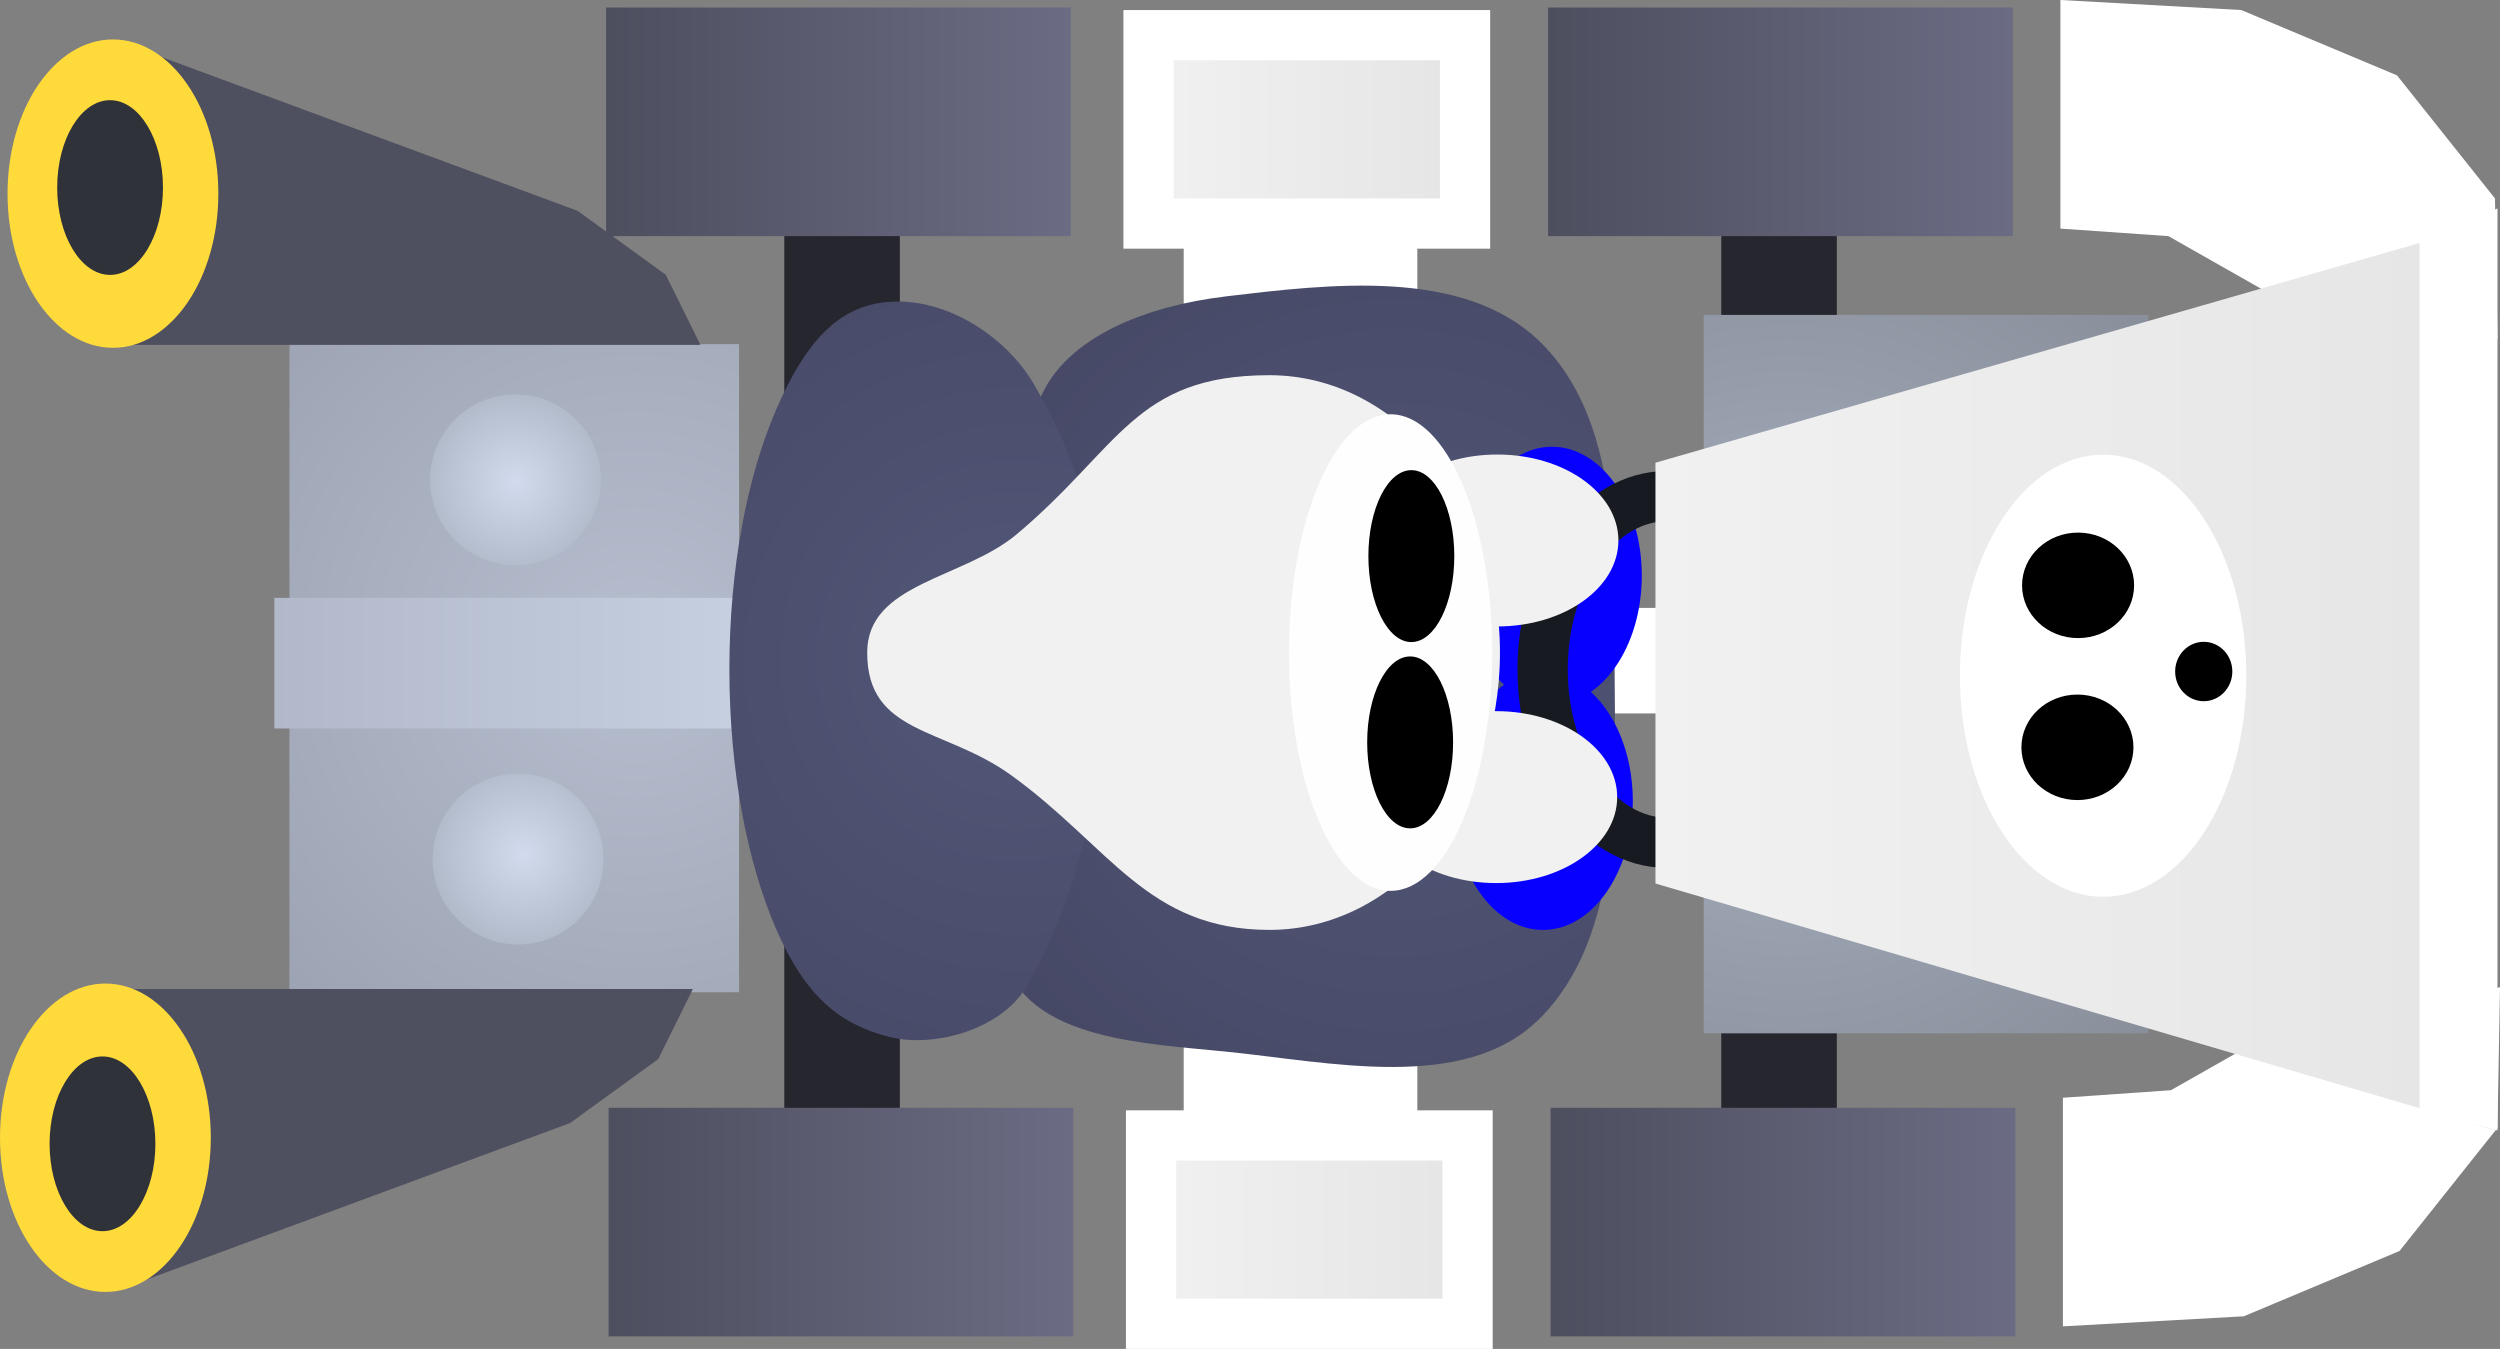 <svg version="1.1" xmlns="http://www.w3.org/2000/svg" xmlns:xlink="http://www.w3.org/1999/xlink" width="49.761" height="26.85" viewBox="0,0,49.761,26.85"><rect x="0" y="0" width="49.761" height="26.85" fill="#808080" stroke="none"/><defs><radialGradient cx="223.25" cy="179.799" r="11.126" gradientUnits="userSpaceOnUse" id="color-1"><stop offset="0" stop-color="#b6becf"/><stop offset="1" stop-color="#999fae"/></radialGradient><linearGradient x1="216.05" y1="178.7" x2="225.55" y2="178.7" gradientUnits="userSpaceOnUse" id="color-2"><stop offset="0" stop-color="#b1b8c9"/><stop offset="1" stop-color="#c6d0e1"/></linearGradient><radialGradient cx="238.362" cy="180.34" r="11.754" gradientUnits="userSpaceOnUse" id="color-3"><stop offset="0" stop-color="#535879"/><stop offset="1" stop-color="#434561"/></radialGradient><radialGradient cx="230.838" cy="179.952" r="11.614" gradientUnits="userSpaceOnUse" id="color-4"><stop offset="0" stop-color="#535879"/><stop offset="1" stop-color="#434561"/></radialGradient><radialGradient cx="246.199" cy="180.281" r="12.159" gradientUnits="userSpaceOnUse" id="color-5"><stop offset="0" stop-color="#a9b1c0"/><stop offset="1" stop-color="#828893"/></radialGradient><linearGradient x1="243.54" y1="180.252" x2="260.264" y2="180.252" gradientUnits="userSpaceOnUse" id="color-6"><stop offset="0" stop-color="#f1f1f1"/><stop offset="1" stop-color="#e5e5e5"/></linearGradient><linearGradient x1="222.703" y1="188.85" x2="231.953" y2="188.85" gradientUnits="userSpaceOnUse" id="color-7"><stop offset="0" stop-color="#4d4e5e"/><stop offset="1" stop-color="#6b6c84"/></linearGradient><linearGradient x1="241.453" y1="188.85" x2="250.703" y2="188.85" gradientUnits="userSpaceOnUse" id="color-8"><stop offset="0" stop-color="#4d4e5e"/><stop offset="1" stop-color="#6b6c84"/></linearGradient><linearGradient x1="233.5" y1="191.275" x2="239.8" y2="191.275" gradientUnits="userSpaceOnUse" id="color-9"><stop offset="0" stop-color="#f1f1f1"/><stop offset="1" stop-color="#e5e5e5"/></linearGradient><linearGradient x1="222.653" y1="166.95" x2="231.903" y2="166.95" gradientUnits="userSpaceOnUse" id="color-10"><stop offset="0" stop-color="#4d4e5e"/><stop offset="1" stop-color="#6b6c84"/></linearGradient><linearGradient x1="241.403" y1="166.95" x2="250.653" y2="166.95" gradientUnits="userSpaceOnUse" id="color-11"><stop offset="0" stop-color="#4d4e5e"/><stop offset="1" stop-color="#6b6c84"/></linearGradient><linearGradient x1="233.45" y1="169.375" x2="239.75" y2="169.375" gradientUnits="userSpaceOnUse" id="color-12"><stop offset="0" stop-color="#f1f1f1"/><stop offset="1" stop-color="#e5e5e5"/></linearGradient><radialGradient cx="221" cy="183.8" r="2.34" gradientUnits="userSpaceOnUse" id="color-13"><stop offset="0" stop-color="#d1dbed"/><stop offset="1" stop-color="#a9b1c0"/></radialGradient><radialGradient cx="220.85" cy="176.4" r="2.275" gradientUnits="userSpaceOnUse" id="color-14"><stop offset="0" stop-color="#d1dbed"/><stop offset="1" stop-color="#a9b1c0"/></radialGradient></defs><g transform="translate(-210.589,-166.8)"><g data-paper-data="{&quot;isPaintingLayer&quot;:true}" fill-rule="nonzero" stroke-linejoin="miter" stroke-miterlimit="10" stroke-dasharray="" stroke-dashoffset="0" style="mix-blend-mode: normal"><path d="M223.55,178.9h25v2.1h-25z" fill="#ffffff" stroke="none" stroke-width="0.884" stroke-linecap="butt"/><path d="M234.15,171h4.65v18.6h-4.65z" fill="#ffffff" stroke="none" stroke-width="1" stroke-linecap="butt"/><path d="M244.85,170.75h2.3v18.75h-2.3z" fill="#25262e" stroke="none" stroke-width="1" stroke-linecap="butt"/><path d="M226.2,170.75h2.3v18.75h-2.3z" fill="#25262e" stroke="none" stroke-width="1" stroke-linecap="butt"/><path d="M251.6,166.8l3.6,0.2l3.1,1.3l1.95,2.45l0.05,2.8l-4.7,-1l-1.85,-1.05l-2.15,-0.15z" fill="#ffffff" stroke="none" stroke-width="1" stroke-linecap="round"/><path d="M251.65,188.65l2.15,-0.15l1.85,-1.05l4.7,-1l-0.05,2.8l-1.95,2.45l-3.1,1.3l-3.6,0.2z" data-paper-data="{&quot;origPos&quot;:null}" fill="#ffffff" stroke="none" stroke-width="1" stroke-linecap="round"/><path d="M216.35,173.65h8.95v12.9h-8.95z" fill="url(#color-1)" stroke="none" stroke-width="1" stroke-linecap="butt"/><path d="M216.05,178.7h9.5v2.6h-9.5z" fill="url(#color-2)" stroke="none" stroke-width="1" stroke-linecap="butt"/><g stroke="none" stroke-width="1.59" stroke-linecap="round"><path d="M234.973,172.701c2.083,-0.248 4.723,-0.571 6.242,0.875c1.616,1.546 1.52,4.256 1.511,6.441c0.009,2.43 0.186,5.41 -1.511,7.077c-1.493,1.461 -4.163,0.843 -6.242,0.636c-1.589,-0.159 -3.758,-0.242 -4.333,-1.67c-0.817,-1.84 0.975,-3.896 1.113,-5.884c0.126,-1.803 -1.234,-3.745 -0.477,-5.407c0.522,-1.306 2.23,-1.892 3.697,-2.067z" fill="url(#color-3)"/><path d="M228.288,172.808c1.18,-0.089 2.414,0.748 2.942,1.749c1.019,1.722 1.42,3.828 1.352,5.805c-0.073,2.107 -0.525,4.327 -1.59,6.123c-0.52,0.817 -1.827,1.177 -2.704,0.954c-1.002,-0.256 -1.673,-0.819 -2.249,-2.144c-0.576,-1.325 -0.932,-3.154 -0.932,-5.172c0,-2.018 0.356,-3.847 0.932,-5.172c0.576,-1.325 1.217,-2.066 2.249,-2.144z" fill="url(#color-4)"/></g><path d="M243.089,182.744c0,1.417 -0.801,2.566 -1.788,2.566c-0.988,0 -1.788,-1.149 -1.788,-2.566c0,-1.417 0.801,-2.566 1.788,-2.566c0.988,0 1.788,1.149 1.788,2.566z" data-paper-data="{&quot;origPos&quot;:null}" fill="#0800ff" stroke="none" stroke-width="0" stroke-linecap="butt"/><path d="M243.268,178.258c0,1.417 -0.801,2.566 -1.788,2.566c-0.988,0 -1.788,-1.149 -1.788,-2.566c0,-1.417 0.801,-2.566 1.788,-2.566c0.988,0 1.788,1.149 1.788,2.566z" data-paper-data="{&quot;origPos&quot;:null}" fill="#0800ff" stroke="none" stroke-width="0" stroke-linecap="butt"/><path d="M244.5,173.068h8.85v14.3h-8.85z" fill="url(#color-5)" stroke="none" stroke-width="1.147" stroke-linecap="butt"/><path d="M243.769,176.675c0.683,0 1.302,0.387 1.75,1.011c0.448,0.625 0.725,1.487 0.725,2.439c0,0.952 -0.277,1.814 -0.725,2.439c-0.448,0.624 -1.067,1.011 -1.75,1.011c-0.683,0 -1.302,-0.387 -1.75,-1.011c-0.448,-0.625 -0.725,-1.487 -0.725,-2.439c0,-0.952 0.277,-1.814 0.725,-2.439c0.448,-0.624 1.067,-1.011 1.75,-1.011z" data-paper-data="{&quot;origPos&quot;:null}" fill="none" stroke="#181a22" stroke-width="1" stroke-linecap="butt"/><path d="M243.54,176.01l16.724,-4.809v18.102l-16.724,-4.917z" data-paper-data="{&quot;origPos&quot;:null}" fill="url(#color-6)" stroke="none" stroke-width="0.54" stroke-linecap="butt"/><path d="M252.45,175.85c0.786,0 1.499,0.493 2.015,1.29c0.516,0.796 0.835,1.896 0.835,3.11c0,1.214 -0.319,2.314 -0.835,3.11c-0.516,0.797 -1.229,1.29 -2.015,1.29c-0.786,0 -1.499,-0.493 -2.015,-1.29c-0.516,-0.796 -0.835,-1.896 -0.835,-3.11c0,-1.214 0.319,-2.314 0.835,-3.11c0.516,-0.797 1.229,-1.29 2.015,-1.29z" data-paper-data="{&quot;origPos&quot;:null}" fill="#ffffff" stroke="none" stroke-width="1" stroke-linecap="butt"/><g data-paper-data="{&quot;origPos&quot;:null}"><path d="M222.703,188.85h9.25v4.55h-9.25z" fill="url(#color-7)" stroke="none" stroke-width="1.062" stroke-linecap="butt"/><path d="M241.453,188.85h9.25v4.55h-9.25z" fill="url(#color-8)" stroke="none" stroke-width="1.062" stroke-linecap="butt"/><path d="M233.5,189.4h6.3v3.75h-6.3z" fill="url(#color-9)" stroke="#ffffff" stroke-width="1" stroke-linecap="round"/></g><g data-paper-data="{&quot;origPos&quot;:null}"><path d="M222.653,166.95h9.25v4.55h-9.25z" fill="url(#color-10)" stroke="none" stroke-width="1.062" stroke-linecap="butt"/><path d="M241.403,166.95h9.25v4.55h-9.25z" fill="url(#color-11)" stroke="none" stroke-width="1.062" stroke-linecap="butt"/><path d="M233.45,167.5h6.3v3.75h-6.3z" fill="url(#color-12)" stroke="#ffffff" stroke-width="1" stroke-linecap="round"/></g><g stroke="none"><path d="M213.069,167.664l9.018,3.333l1.754,1.273l0.689,1.394h-11.461z" fill="#4e4f5f" stroke-width="1.232" stroke-linecap="round"/><path d="M211.353,172.823c-0.381,-0.555 -0.614,-1.322 -0.614,-2.169c0,-0.847 0.234,-1.614 0.614,-2.169c0.381,-0.556 0.905,-0.9 1.484,-0.9c0.578,0 1.103,0.343 1.484,0.9c0.381,0.555 0.614,1.322 0.614,2.169c0,0.847 -0.234,1.614 -0.614,2.169c-0.381,0.556 -0.905,0.9 -1.484,0.9c-0.579,0 -1.103,-0.343 -1.484,-0.9z" fill="#ffda3b" stroke-width="2.387" stroke-linecap="butt"/><path d="M212.036,171.762c-0.19,-0.314 -0.309,-0.749 -0.309,-1.229c0,-0.48 0.118,-0.915 0.309,-1.229c0.19,-0.315 0.453,-0.51 0.744,-0.51c0.291,0 0.553,0.195 0.744,0.51c0.19,0.314 0.309,0.749 0.309,1.229c0,0.48 -0.118,0.915 -0.309,1.229c-0.19,0.315 -0.453,0.51 -0.744,0.51c-0.291,0 -0.553,-0.195 -0.744,-0.51z" fill="#30323a" stroke-width="1.197" stroke-linecap="butt"/></g><g stroke="none"><path d="M212.919,186.486h11.461l-0.689,1.394l-1.754,1.273l-9.018,3.333z" fill="#4e4f5f" stroke-width="1.232" stroke-linecap="round"/><path d="M212.687,186.377c0.578,0 1.103,0.343 1.484,0.9c0.381,0.555 0.614,1.322 0.614,2.169c0,0.847 -0.234,1.614 -0.614,2.169c-0.381,0.556 -0.905,0.9 -1.484,0.9c-0.579,0 -1.103,-0.343 -1.484,-0.9c-0.381,-0.555 -0.614,-1.322 -0.614,-2.169c0,-0.847 0.234,-1.614 0.614,-2.169c0.381,-0.556 0.905,-0.9 1.484,-0.9z" fill="#ffda3b" stroke-width="2.387" stroke-linecap="butt"/><path d="M212.629,187.828c0.291,0 0.553,0.195 0.744,0.51c0.19,0.314 0.309,0.749 0.309,1.229c0,0.48 -0.118,0.915 -0.309,1.229c-0.19,0.315 -0.453,0.51 -0.744,0.51c-0.291,0 -0.553,-0.195 -0.744,-0.51c-0.19,-0.314 -0.309,-0.749 -0.309,-1.229c0,-0.48 0.118,-0.915 0.309,-1.229c0.19,-0.315 0.453,-0.51 0.744,-0.51z" fill="#30323a" stroke-width="1.197" stroke-linecap="butt"/></g><path d="M220.9,182.2c0.469,0 0.894,0.19 1.202,0.498c0.308,0.308 0.498,0.733 0.498,1.202c0,0.469 -0.19,0.894 -0.498,1.202c-0.308,0.308 -0.733,0.498 -1.202,0.498c-0.469,0 -0.894,-0.19 -1.202,-0.498c-0.308,-0.308 -0.498,-0.733 -0.498,-1.202c0,-0.469 0.19,-0.894 0.498,-1.202c0.308,-0.308 0.733,-0.498 1.202,-0.498z" fill="url(#color-13)" stroke="none" stroke-width="1" stroke-linecap="butt"/><path d="M220.85,174.65c0.469,0 0.894,0.19 1.202,0.498c0.308,0.308 0.498,0.733 0.498,1.202c0,0.469 -0.19,0.894 -0.498,1.202c-0.308,0.308 -0.733,0.498 -1.202,0.498c-0.469,0 -0.894,-0.19 -1.202,-0.498c-0.308,-0.308 -0.498,-0.733 -0.498,-1.202c0,-0.469 0.19,-0.894 0.498,-1.202c0.308,-0.308 0.733,-0.498 1.202,-0.498z" fill="url(#color-14)" stroke="none" stroke-width="1" stroke-linecap="butt"/><path d="M258.75,171.6l1.55,-0.65v18.35l-1.55,-0.4z" fill="#ffffff" stroke="none" stroke-width="1" stroke-linecap="round"/><path d="M253.054,181.675c0,0.58 -0.499,1.05 -1.115,1.05c-0.616,0 -1.115,-0.47 -1.115,-1.05c0,-0.58 0.499,-1.05 1.115,-1.05c0.616,0 1.115,0.47 1.115,1.05z" data-paper-data="{&quot;origPos&quot;:null}" fill="#000000" stroke="none" stroke-width="NaN" stroke-linecap="butt"/><path d="M255.022,180.166c0,0.326 -0.255,0.591 -0.569,0.591c-0.314,0 -0.569,-0.264 -0.569,-0.591c0,-0.326 0.255,-0.591 0.569,-0.591c0.314,0 0.569,0.264 0.569,0.591z" fill="#000000" stroke="none" stroke-width="0" stroke-linecap="butt"/><path d="M253.067,178.451c0,0.58 -0.499,1.05 -1.115,1.05c-0.616,0 -1.115,-0.47 -1.115,-1.05c0,-0.58 0.499,-1.05 1.115,-1.05c0.616,0 1.115,0.47 1.115,1.05z" data-paper-data="{&quot;origPos&quot;:null}" fill="#000000" stroke="none" stroke-width="NaN" stroke-linecap="butt"/><path d="M240.445,179.789c0,3.049 -2.054,5.52 -4.587,5.52c-2.432,0 -3.172,-1.657 -5.144,-3.08c-1.329,-0.96 -2.864,-0.8 -2.864,-2.44c0,-1.387 1.913,-1.463 2.976,-2.355c2.057,-1.725 2.348,-3.166 5.032,-3.166c2.534,0 4.587,2.472 4.587,5.52z" data-paper-data="{&quot;origPos&quot;:null}" fill="#f1f1f1" stroke="none" stroke-width="0" stroke-linecap="butt"/><path d="M242.778,182.666c0,0.945 -1.079,1.711 -2.41,1.711c-1.331,0 -2.41,-0.766 -2.41,-1.711c0,-0.945 1.079,-1.711 2.41,-1.711c1.331,0 2.41,0.766 2.41,1.711z" data-paper-data="{&quot;origPos&quot;:null}" fill="#f1f1f1" stroke="none" stroke-width="0" stroke-linecap="butt"/><path d="M242.802,177.558c0,0.945 -1.079,1.711 -2.41,1.711c-1.331,0 -2.41,-0.766 -2.41,-1.711c0,-0.945 1.079,-1.711 2.41,-1.711c1.331,0 2.41,0.766 2.41,1.711z" data-paper-data="{&quot;origPos&quot;:null}" fill="#f1f1f1" stroke="none" stroke-width="0" stroke-linecap="butt"/><path d="M240.29,179.789c0,2.619 -0.905,4.743 -2.022,4.743c-1.116,0 -2.022,-2.123 -2.022,-4.743c0,-2.619 0.905,-4.743 2.022,-4.743c1.116,0 2.022,2.123 2.022,4.743z" data-paper-data="{&quot;origPos&quot;:null}" fill="#fffefe" stroke="none" stroke-width="0" stroke-linecap="butt"/><path d="M239.512,181.577c0,0.945 -0.383,1.711 -0.855,1.711c-0.472,0 -0.855,-0.766 -0.855,-1.711c0,-0.945 0.383,-1.711 0.855,-1.711c0.472,0 0.855,0.766 0.855,1.711z" fill="#000000" stroke="none" stroke-width="0" stroke-linecap="butt"/><path d="M239.536,177.869c0,0.945 -0.383,1.711 -0.855,1.711c-0.472,0 -0.855,-0.766 -0.855,-1.711c0,-0.945 0.383,-1.711 0.855,-1.711c0.472,0 0.855,0.766 0.855,1.711z" fill="#000000" stroke="none" stroke-width="0" stroke-linecap="butt"/></g></g></svg>
